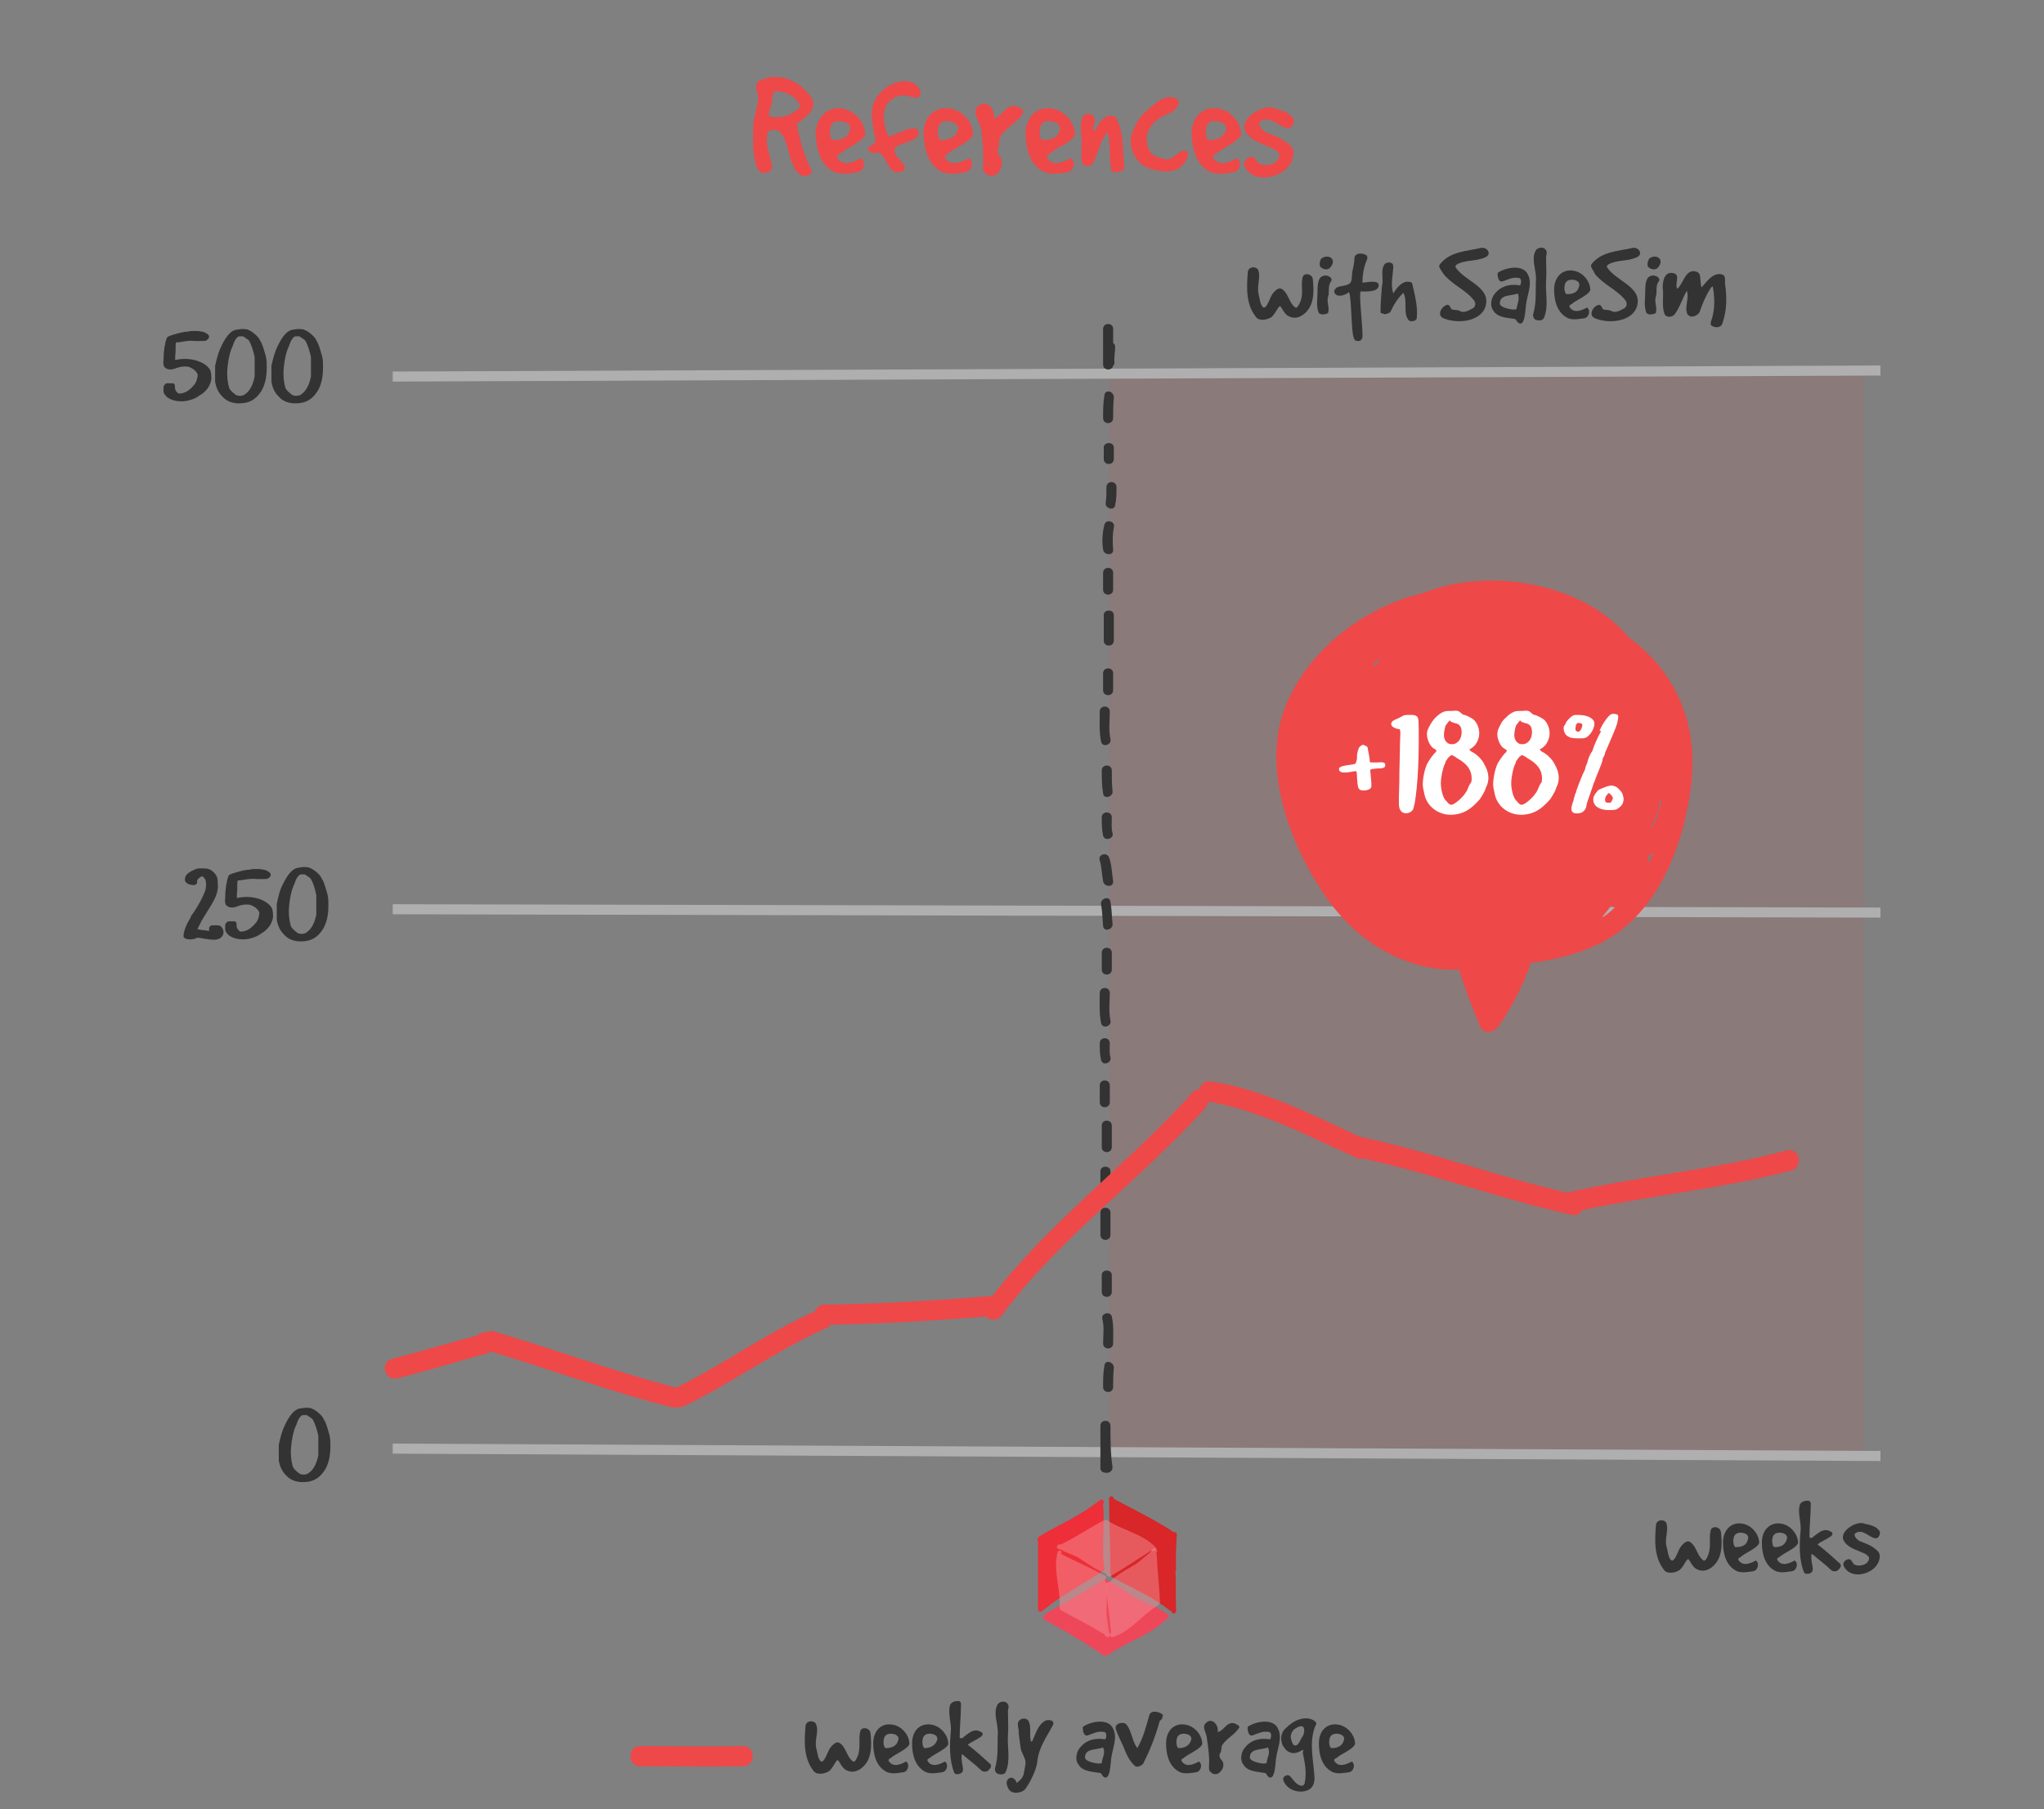 <?xml version="1.0" encoding="utf-8"?>
<!-- Generator: Adobe Illustrator 19.0.0, SVG Export Plug-In . SVG Version: 6.00 Build 0)  -->
<svg version="1.1" id="Layer_1" xmlns="http://www.w3.org/2000/svg" xmlns:xlink="http://www.w3.org/1999/xlink" x="0px" y="0px"
	 viewBox="-443 379 305 270" style="enable-background:new -443 379 305 270;" xml:space="preserve">
<rect x="-443" y="379" width="305" height="270" fill="#808080" stroke="none"/>
<style type="text/css">
	.st0{opacity:0.1;fill:#EF4849;enable-background:new    ;}
	.st1{fill:none;stroke:#B0AFB0;stroke-width:1.5;stroke-miterlimit:10;}
	.st2{enable-background:new    ;}
	.st3{fill:#EF4849;}
	.st4{fill:#333333;}
	.st5{fill:#FFFFFF;}
	.st6{fill:#D82629;}
	.st7{fill:#EE2E39;}
	.st8{fill:#EF475A;}
	.st9{opacity:0.5;fill:#F58E95;enable-background:new    ;}
</style>
<rect x="-277.4" y="434.8" class="st0" width="112.5" height="160.8"/>
<line class="st1" x1="-384.4" y1="435.2" x2="-162.4" y2="434.3"/>
<line class="st1" x1="-384.4" y1="514.7" x2="-162.4" y2="515.2"/>
<line class="st1" x1="-384.4" y1="595.2" x2="-162.4" y2="596.3"/>
<g class="st2">
	<path class="st3" d="M-330,392.9c-0.1-0.6-0.4-1.3,0.1-1.7c2.8-1.7,6.3-0.2,8,2.4c1,1.5-0.9,3-2.2,3.9c0.4,2.3,1.1,4.8,2.2,6.9
		c0.3,0.7-1.1,1.1-1.7,0.7c-2-1.7-1.4-4.7-3.1-6.5c-0.3-0.3-1.4-0.3-1.7,0.1c-0.6,1.8,0.5,3.7,0.6,5.4c0,0.4-0.9,0.8-1.5,0.7
		c-0.3-0.1-0.6-0.4-0.7-0.7c-0.8-2-0.6-4.2-0.6-6.3C-330.6,396.1-329.5,394.4-330,392.9z M-328,396.4c1.3,0.3,2.9-0.1,3.9-1
		c0.2-0.1,0.7-0.5,0.4-0.8c-0.6-1.3-2.1-1.9-3.3-2c-0.9-0.1-0.7,1.4-0.9,2.1C-328.1,395.3-328.6,396.3-328,396.4z"/>
	<path class="st3" d="M-317.3,395.2c1.8,0.3,3.4,2,3.4,3.9c-0.4,1.1-2.9,2-3.8,2.9c-0.1,0-0.5,0.3-0.4,0.5c0.8,1.4,2.3,0.8,3.6,0.1
		c0.8,0.6,0.4,2-0.6,2.1c-1,0.2-2.2,0.4-3.3,0c-2.3-1-2.8-3.6-2.9-5.8C-321.2,396.5-319.5,394.8-317.3,395.2z M-316.2,398.5
		c0.5-1.1-1.4-1.7-2.3-1.3c-1,0.5-0.7,2.7-0.2,2.7C-317.6,399.9-316.5,399.6-316.2,398.5z"/>
	<path class="st3" d="M-311.3,392.5c1.6-1.5,4.9-2.3,5.7,0.3c0,0.4-0.3,0.8-0.7,0.8c-0.9-0.1-1.8-0.6-2.8-0.2
		c-2.6,0.9-2.3,3.9-1.3,6c0.9-0.2,3-1.5,4-1.2c0.4,0,0.6,0.6,0.4,1c-0.4,1-3.4,1.3-3.5,2c-0.2,1,1.1,1.7,1.5,2.7
		c0.3,0.6-1,1-1.6,0.7c-1.1-0.7-1.2-2.2-2.2-2.8c-0.2-0.1-0.8,0.1-1.2,0c-0.3,0-0.5-0.5-0.4-0.8c0.3-0.4,1.1-0.4,1-1.1
		c-0.1-1.3-0.6-2.7-0.5-4.1C-312.9,394.4-312.2,393.3-311.3,392.5z"/>
	<path class="st3" d="M-301.2,395.2c1.8,0.3,3.4,2,3.4,3.9c-0.4,1.1-2.9,2-3.8,2.9c-0.1,0-0.5,0.3-0.4,0.5c0.8,1.4,2.3,0.8,3.6,0.1
		c0.8,0.6,0.4,2-0.6,2.1c-1,0.2-2.2,0.4-3.3,0c-2.3-1-2.8-3.6-2.9-5.8C-305.2,396.5-303.5,394.8-301.2,395.2z M-300.1,398.5
		c0.5-1.1-1.4-1.7-2.3-1.3c-1,0.5-0.7,2.7-0.2,2.7C-301.5,399.9-300.5,399.6-300.1,398.5z"/>
	<path class="st3" d="M-297,394.8c1.1-1,2.5,0.3,2.3,1.8c1.4-0.2,1.7-2.2,3.4-1.7c0.6,0.2,1.3,0.5,0.8,1.2c-0.9,1.3-2.3,1.9-3.2,3.2
		c-0.3,0.5-0.1,1.1-0.3,1.6c-0.2,0.3-0.2,0.9,0.2,1.5c0.5,0.6,0.3,1.7-0.2,2.3c-0.5,0.7-1.5,0.7-2,0.1c-0.3-0.2-0.4-0.6-0.3-1
		c0.1-1.8-0.1-3.8-0.3-5.6C-296.9,397-298.1,395.7-297,394.8z"/>
	<path class="st3" d="M-286,395.2c1.8,0.3,3.4,2,3.4,3.9c-0.4,1.1-2.9,2-3.8,2.9c-0.1,0-0.5,0.3-0.4,0.5c0.8,1.4,2.3,0.8,3.6,0.1
		c0.8,0.6,0.4,2-0.6,2.1c-1,0.2-2.2,0.4-3.3,0c-2.3-1-2.8-3.6-2.9-5.8C-289.9,396.5-288.3,394.8-286,395.2z M-284.9,398.5
		c0.5-1.1-1.4-1.7-2.3-1.3c-1,0.5-0.7,2.7-0.2,2.7C-286.3,399.9-285.2,399.6-284.9,398.5z"/>
	<path class="st3" d="M-281.5,396.5c0.3-0.7,1.6-0.7,1.8,0.1c0.2,0.6-0.2,1.1-0.2,1.7c0.1,0.1,0.2,0.4,0.2,0.3
		c0.8-1.3,1.4-2.7,3.1-2.2c1.3,2,1.1,4.6,1.3,6.9c0.1,0.4,0.1,1.1-0.3,1.2c-0.6,0.2-1.5,0.4-1.6-0.2c-0.3-1.9-0.1-3.8-0.5-5.6
		c-1.2,1.3-1.3,3-2.2,4.6c-0.3,0.6-1.3,0.7-1.6,0c-0.3-0.9-0.1-2-0.1-2.9C-281.6,399-281.9,397.5-281.5,396.5z"/>
	<path class="st3" d="M-272.1,395.7c1.3-1.1,2.9-2.8,4.6-2c0.3,0.1,0.5,0.4,0.3,0.9c-0.5,1.4-1.8,1.3-2.9,2.1
		c-0.9,0.7-1.7,1.6-1.8,2.8c0,0.6,0.1,1.5,0.5,2.1c0.5,0.8,1.3,0.9,2.1,1.1c1.2,0.5,2-1.2,3-1.2c1-0.1,0.4,1.4,0.1,1.7
		c-1.2,1.8-3.3,1.5-5.1,1c-2.1-0.6-3.3-2.8-2.9-5C-273.7,397.8-273.1,396.6-272.1,395.7z"/>
	<path class="st3" d="M-261.2,395.2c1.8,0.3,3.4,2,3.4,3.9c-0.4,1.1-2.9,2-3.8,2.9c-0.1,0-0.5,0.3-0.4,0.5c0.8,1.4,2.3,0.8,3.6,0.1
		c0.8,0.6,0.4,2-0.6,2.1c-1,0.2-2.2,0.4-3.3,0c-2.3-1-2.8-3.6-2.9-5.8C-265.2,396.5-263.5,394.8-261.2,395.2z M-260.1,398.5
		c0.5-1.1-1.4-1.7-2.3-1.3c-1,0.5-0.7,2.7-0.2,2.7C-261.5,399.9-260.5,399.6-260.1,398.5z"/>
	<path class="st3" d="M-250,396.8c0.2,0.3-0.1,1-0.4,1.2c-1.2,0.7-2.8-2-4.5-0.9c-0.7,0.4,0.4,1.5,0.9,1.7c1.4,0.5,2.6,1,3.6,2
		c0.7,0.6,0.4,1.9-0.1,2.7c-1.2,2-5.4,3.1-6.8,0.3c-0.3-0.6,0.4-1.4,1.1-1.4c0.6,0,0.6,0.8,1.1,1c1.1,0.6,3,0,3-1.3
		c0-0.3-0.6-0.8-1.1-1c-1.5-0.7-3.3-1.1-4-2.6c-0.9-1.8,2.7-4,4.3-3.4C-251.9,395.5-250.5,395.7-250,396.8z"/>
</g>
<g class="st2">
	<path class="st4" d="M-417.3,429c1-0.3,1.7-0.5,2.3-0.5c0.3-0.1,0.7-0.1,0.7-0.1c0.1,0,0.5,0,0.9,0c0.5,0.1,0.8,0.1,1.1,0.3
		c0.6,0.3,0.7,0.7,0.1,1.1c-0.2,0.1-0.3,0.1-1.5,0.1c-1.1-0.1-1.4,0-2.1,0.1c-0.5,0.1-0.9,0.1-0.9,0.1c-0.1,0.1-0.1,0.5-0.1,1.4
		c-0.1,1.2-0.1,1.3,0.1,1.2c0.1,0,0.4-0.1,0.7-0.1c1.8-0.2,3.8,0.5,4.4,1.7c0.1,0.3,0.2,1,0.1,1.5c-0.2,0.9-0.8,1.7-1.7,2.2
		c-0.5,0.4-1,0.6-1.8,0.8c-1.4,0.3-2.9-0.1-3.4-0.9c-0.2-0.3-0.2-0.3-0.2-0.8s0-0.5,0.2-0.7c0.1-0.2,0.2-0.2,0.7-0.2
		c0.5,0,0.6,0,0.7,0.1c0.1,0.1,0.1,0.3,0.1,0.5c0,0.4,0.2,0.7,0.5,0.9c0.2,0.1,0.8,0,1.3-0.3c0.4-0.2,1.1-0.9,1.3-1.3
		c0.2-0.4,0.3-0.9,0.3-1.2c-0.1-0.3-0.4-0.7-1-1c-0.4-0.2-0.5-0.2-1-0.2c-0.5,0-0.7,0.1-1.1,0.2c-0.7,0.3-1.2,0.3-1.6,0.1
		c-0.3-0.2-0.5-0.4-0.4-1.3c0-1.3,0.2-2.5,0.5-3.3C-417.9,429.2-417.9,429.2-417.3,429z"/>
	<path class="st4" d="M-409.9,430.5c0.7-1.4,1.4-2.2,2.2-2.3c0.1,0,0.6-0.1,0.9-0.1c0.7,0,0.8,0.1,1.2,0.3c0.5,0.3,1.2,0.9,1.4,1.4
		c0,0,0.1,0.2,0.1,0.2c0.1,0,0.5,1.2,0.6,1.6c0.3,0.9,0.3,1.3,0.3,2.3c0,1.5-0.3,2.7-0.9,3.6c-0.8,1.2-1.8,1.7-3.2,1.7
		c-1,0-1.9-0.3-2.5-1c-0.6-0.6-0.9-1.2-1.1-2.2c0-0.4,0-2,0-2.4C-410.6,432.3-410.4,431.5-409.9,430.5z M-405.8,429.9
		c-0.2-0.3-0.7-0.5-0.9-0.7c-0.2,0-0.4,0-0.6,0c-0.3,0-0.7,0.6-0.9,1.2c0,0.1-0.1,0.3-0.2,0.5c-0.4,0.9-0.7,2.7-0.7,3.9
		c0,0.9,0.2,2,0.4,2.3c0,0,0.1,0.1,0.1,0.1c0,0.1,0.7,0.7,0.9,0.8c0.3,0.1,0.7,0.1,1,0c0.8-0.4,1.4-1.3,1.7-2.8c0-0.4,0-2.5,0-2.9
		C-405.2,431.3-405.5,430.5-405.8,429.9z"/>
	<path class="st4" d="M-401.5,430.5c0.7-1.4,1.4-2.2,2.2-2.3c0.1,0,0.6-0.1,0.9-0.1c0.7,0,0.7,0.1,1.2,0.3c0.5,0.3,1.2,0.9,1.4,1.4
		c0,0,0.1,0.2,0.1,0.2c0.1,0,0.5,1.2,0.6,1.6c0.3,0.9,0.3,1.3,0.3,2.3c0,1.5-0.3,2.7-0.9,3.6c-0.8,1.2-1.8,1.7-3.2,1.7
		c-1,0-1.9-0.3-2.5-1c-0.6-0.6-0.9-1.2-1.1-2.2c0-0.4,0-2,0-2.4C-402.2,432.3-402,431.5-401.5,430.5z M-397.4,429.9
		c-0.2-0.3-0.7-0.5-0.9-0.7c-0.2,0-0.4,0-0.6,0c-0.3,0-0.7,0.6-0.9,1.2c0,0.1-0.1,0.3-0.2,0.5c-0.4,0.9-0.7,2.7-0.7,3.9
		c0,0.9,0.2,2,0.4,2.3c0,0,0.1,0.1,0.1,0.1c0,0.1,0.7,0.7,0.9,0.8c0.3,0.1,0.7,0.1,1,0c0.8-0.4,1.4-1.3,1.7-2.8c0-0.4,0-2.5,0-2.9
		C-396.8,431.3-397.1,430.5-397.4,429.9z"/>
</g>
<g class="st2">
	<path class="st4" d="M-415.4,510.2c0-0.6,0.5-1,1.4-1.4c0.4-0.2,0.6-0.2,1.2-0.2c0.8,0,1.2,0.1,1.7,0.6c0.5,0.5,0.6,0.9,0.6,1.8
		c0.1,1.1-0.4,2.2-1.3,3.6c-0.8,1.3-1.1,1.7-1.4,2.4c-0.2,0.4-0.4,0.7-0.3,0.7c0,0,0.2,0,0.6,0.1c0.3,0,0.7,0.1,0.9,0.1
		c0.2,0.1,0.2,0.1,0.2-0.2c0-0.2,0-0.3,0.1-0.4c0.2-0.2,0.2-0.2,0.8-0.2c0.6,0,0.7,0,0.9,0.2c0.6,0.6,0.4,1.5-0.3,1.8
		c-0.5,0.2-0.9,0.2-2.2,0c-1-0.2-1.1-0.2-1.4,0c-0.7,0.2-1.6,0.1-1.7-0.3c-0.1-0.4,0.3-1.7,0.9-2.6c0.1-0.2,0.2-0.4,0.2-0.4
		s0-0.2,0.1-0.2c1-1.4,1.6-2.6,2-3.6c0.2-0.6,0.2-1.4,0-1.8c-0.3-0.4-0.4-0.5-0.7-0.3s-0.5,0.4-0.5,0.6c0.1,0.3-0.1,0.5-0.4,0.6
		C-414.9,511.1-415.5,510.7-415.4,510.2z"/>
	<path class="st4" d="M-408.1,509.3c1-0.3,1.7-0.5,2.3-0.5c0.3-0.1,0.7-0.1,0.7-0.1c0.1,0,0.5,0,0.9,0c0.5,0.1,0.8,0.1,1.1,0.3
		c0.6,0.3,0.7,0.7,0.1,1.1c-0.2,0.1-0.3,0.1-1.5,0.1c-1.1-0.1-1.4,0-2.1,0.1c-0.5,0.1-0.9,0.1-0.9,0.1c-0.1,0.1-0.1,0.5-0.1,1.4
		c-0.1,1.2-0.1,1.3,0.1,1.2c0.1,0,0.4-0.1,0.7-0.1c1.8-0.2,3.8,0.5,4.4,1.7c0.1,0.3,0.2,1,0.1,1.5c-0.2,0.9-0.8,1.7-1.7,2.2
		c-0.5,0.4-1,0.6-1.8,0.8c-1.4,0.3-2.9-0.1-3.4-0.9c-0.2-0.3-0.2-0.3-0.2-0.8s0-0.5,0.2-0.7c0.1-0.2,0.2-0.2,0.7-0.2
		c0.5,0,0.6,0,0.7,0.1c0.1,0.1,0.1,0.3,0.1,0.5c0,0.4,0.2,0.7,0.5,0.9c0.2,0.1,0.8,0,1.3-0.3c0.4-0.2,1.1-0.9,1.3-1.3
		c0.2-0.4,0.3-0.9,0.3-1.2c-0.1-0.3-0.4-0.7-1-1c-0.4-0.2-0.5-0.2-1-0.2c-0.5,0-0.7,0.1-1.1,0.2c-0.7,0.3-1.2,0.3-1.6,0.1
		c-0.3-0.2-0.5-0.4-0.4-1.3c0-1.3,0.2-2.5,0.5-3.3C-408.7,509.5-408.7,509.5-408.1,509.3z"/>
	<path class="st4" d="M-400.7,510.8c0.7-1.4,1.4-2.2,2.2-2.3c0.1,0,0.6-0.1,0.9-0.1c0.7,0,0.7,0.1,1.2,0.3c0.5,0.3,1.2,0.9,1.4,1.4
		c0,0,0.1,0.2,0.1,0.2c0.1,0,0.5,1.2,0.6,1.6c0.3,0.9,0.3,1.3,0.3,2.3c0,1.5-0.3,2.7-0.9,3.6c-0.8,1.2-1.8,1.7-3.2,1.7
		c-1,0-1.9-0.3-2.5-1c-0.6-0.6-0.9-1.2-1.1-2.2c0-0.4,0-2,0-2.4C-401.4,512.5-401.2,511.7-400.7,510.8z M-396.6,510.2
		c-0.2-0.3-0.7-0.5-0.9-0.7c-0.2,0-0.4,0-0.6,0c-0.3,0-0.7,0.6-0.9,1.2c0,0.1-0.1,0.3-0.2,0.5c-0.4,0.9-0.7,2.7-0.7,3.9
		c0,0.9,0.2,2,0.4,2.3c0,0,0.1,0.1,0.1,0.1c0,0.1,0.7,0.7,0.9,0.8c0.3,0.1,0.7,0.1,1,0c0.8-0.4,1.4-1.3,1.7-2.8c0-0.4,0-2.5,0-2.9
		C-396,511.6-396.3,510.7-396.6,510.2z"/>
</g>
<g class="st2">
	<path class="st4" d="M-400.4,591.5c0.7-1.4,1.4-2.2,2.2-2.3c0.1,0,0.6-0.1,0.9-0.1c0.7,0,0.8,0.1,1.2,0.3c0.5,0.3,1.2,0.9,1.4,1.4
		c0,0,0.1,0.2,0.1,0.2c0.1,0,0.5,1.2,0.6,1.6c0.3,0.9,0.3,1.3,0.3,2.3c0,1.5-0.3,2.7-0.9,3.6c-0.8,1.2-1.8,1.7-3.2,1.7
		c-1,0-1.9-0.3-2.5-1c-0.6-0.6-0.9-1.2-1.1-2.2c0-0.4,0-2,0-2.4C-401.1,593.3-400.9,592.5-400.4,591.5z M-396.3,590.9
		c-0.2-0.3-0.7-0.5-0.9-0.7c-0.2,0-0.4,0-0.6,0c-0.3,0-0.7,0.6-0.9,1.2c0,0.1-0.1,0.3-0.2,0.5c-0.4,0.9-0.7,2.7-0.7,3.9
		c0,0.9,0.2,2,0.4,2.3c0,0,0.1,0.1,0.1,0.1c0,0.1,0.7,0.7,0.9,0.8c0.3,0.1,0.7,0.1,1,0c0.8-0.4,1.4-1.3,1.7-2.8c0-0.4,0-2.5,0-2.9
		C-395.7,592.3-396,591.5-396.3,590.9z"/>
</g>
<path class="st3" d="M-332.1,639.6c-5.1,0.1-10.2,0-15.4,0c-1.9,0-1.9,3,0,3c5.1,0,10.2,0.1,15.4,0
	C-330.2,642.6-330.2,639.6-332.1,639.6z"/>
<g>
	<g class="st2">
		<path class="st4" d="M-321.2,639.9c0.2,0.7,0.2,1.4,0.6,1.9c0.3,0.3,0.5-0.1,0.6-0.2c0.5-0.8,0.6-1.6,1.3-2.2
			c0.4-0.4,0.8-0.5,1.2-0.1c0.8,0.7,0.9,2,1.8,2.6c0.2,0.1,0.4-0.2,0.5-0.4c0.8-1.5,0.2-2.9,0.6-4.2c0.2-0.6,1.4-0.5,1.5,0.4
			c0.2,2,0.2,4.1-1.5,5.3c-0.6,0.4-1.3,0.6-2.1,0.2c-0.7-0.3-1.1-1.5-1.3-1.5c-0.3,0-0.8,1.4-1.4,1.7c-0.7,0.4-1.8,0.5-2.2-0.1
			c-1.5-1.9-1.4-4.4-1.2-6.7c0.1-0.8,1.1-0.9,1.5-0.4C-320.7,637.3-321.5,638.6-321.2,639.9z"/>
		<path class="st4" d="M-309.8,636.4c1.3,0.2,2.5,1.5,2.5,2.9c-0.3,0.8-2.2,1.5-2.8,2.1c-0.1,0-0.4,0.2-0.3,0.4
			c0.6,1,1.7,0.6,2.6,0.1c0.6,0.4,0.3,1.5-0.4,1.6c-0.8,0.1-1.6,0.3-2.4,0c-1.7-0.8-2.1-2.7-2.1-4.3
			C-312.7,637.3-311.5,636.1-309.8,636.4z M-309,638.8c0.4-0.9-1-1.3-1.7-0.9c-0.7,0.4-0.5,2-0.1,2
			C-310,639.9-309.2,639.6-309,638.8z"/>
		<path class="st4" d="M-304,636.4c1.3,0.2,2.5,1.5,2.5,2.9c-0.3,0.8-2.2,1.5-2.8,2.1c-0.1,0-0.4,0.2-0.3,0.4c0.6,1,1.7,0.6,2.6,0.1
			c0.6,0.4,0.3,1.5-0.4,1.6c-0.8,0.1-1.6,0.3-2.4,0c-1.7-0.8-2.1-2.7-2.1-4.3C-306.9,637.3-305.7,636.1-304,636.4z M-303.2,638.8
			c0.4-0.9-1-1.3-1.7-0.9c-0.7,0.4-0.5,2-0.1,2C-304.3,639.9-303.5,639.6-303.2,638.8z"/>
		<path class="st4" d="M-301.2,633.4c0.2-0.4,0.8-0.6,1.4-0.5c0.1,0.1,0.2,0.3,0.2,0.4c0,1.7-0.2,3.3-0.2,5c0.1,0.2,0.3,0.1,0.4,0.1
			c0.8-0.6,1.7-1.6,2.8-0.9c0.5,0.2,0.1,0.7-0.2,0.8c-0.5,0.4-1.2,0.6-1.8,1.1c1.2,0.9,2.3,1.9,3.4,2.9c0.2,0.3,0,0.6-0.2,0.8
			c-0.3,0.4-0.9,0.4-1.2,0.1c-0.8-0.8-1.8-1.5-2.7-2.3c0,0-0.3-0.2-0.2,0.2c-0.1,0.7,0.2,1.4,0.2,2.1c-0.1,0.7-1.2,0.7-1.3,0.4
			c-0.8-2-0.7-4.3-0.5-6.5C-301.1,635.9-301.6,634.5-301.2,633.4z"/>
		<path class="st4" d="M-294.2,633.5c0.3-0.7,1.6-0.8,1.7,0.2c0,0.2-0.1,0.5-0.1,0.7c0,1.2,0.1,2.5,0,3.6c-0.1,1.9,0.4,3.7-0.3,5.4
			c-0.2,0.5-0.8,0.5-1.3,0.3c-0.3-0.2-0.4-0.6-0.3-0.9c0.5-1.7,0.3-3.4,0.4-5.2C-294.1,636.2-294.8,634.7-294.2,633.5z"/>
		<path class="st4" d="M-291,635.9c0.3-0.5,1.2-0.6,1.5,0c0.4,0.8,0.1,1.9,0.3,2.9c0.1,0.3,0.3,0,0.3-0.1c0.5-1.1,0.8-2.3,1.9-2.9
			c0.4-0.2,1.5-0.1,1.1,0.7c-0.9,1.7-2.1,3.3-2.3,5.3c-0.1,1.2-1,3.1-1.8,4.2c-0.6,0.7-2.1,0.8-2.5,0c-0.3-0.5-0.5-1.3,0.1-1.6
			c0.4-0.3,1,0.2,1.1,0.7c1.2-0.9,1-1.2,1.3-2.7c0.2-0.9-0.6-1.7-0.7-2.5c-0.1-0.9-0.3-1.8-0.3-2.7
			C-291.1,636.7-291.2,636.2-291,635.9z"/>
		<path class="st4" d="M-278.9,643.6c-1.2-0.2-2.6-0.2-3.2-1.3c-0.5-0.6-0.3-1.8,0.2-2.4c1.4-1.9,3.8-1.3,3.8-1.3
			c0.2-0.2,0.3-1-0.1-1.1c-1-0.2-1.6,0.2-2.5,0.5c-0.7,0.2-0.8-1.1-0.7-1.3c1.2-0.8,3.8-1.3,4.5,0.3c0.7,1.4-0.1,2.9-0.3,4.5
			c-0.1,1-0.2,3.3-1.1,2.7C-278.6,644-278.6,643.6-278.9,643.6z M-278.4,639.8c-1,0.4-2.7,0.1-2.7,1.5c0,0.7,2.4,1.1,2.5,0.8
			C-278.5,641.2-278,640.7-278.4,639.8z"/>
		<path class="st4" d="M-276.5,637.1c-0.3-1,1.3-1.2,1.6-0.7c0.8,1,0.8,2.4,1.6,3.5c0.9-1.5,1.3-3.2,1.8-4.9c0.2-0.8,1.4-0.6,2-0.1
			c0.1,0.2-0.1,0.4-0.1,0.6c-0.1,0.2-0.4,0.3-0.4,0.5c-0.6,2.2-1.4,4.2-2.4,6.2c-0.2,0.3-1,0.7-1.3,0.3c-0.9-0.8-1.3-1.9-1.7-2.9
			C-275.8,638.8-276.2,637.9-276.5,637.1z"/>
		<path class="st4" d="M-266.1,636.4c1.3,0.2,2.5,1.5,2.5,2.9c-0.3,0.8-2.2,1.5-2.8,2.1c-0.1,0-0.4,0.2-0.3,0.4
			c0.6,1,1.7,0.6,2.6,0.1c0.6,0.4,0.3,1.5-0.4,1.6c-0.8,0.1-1.6,0.3-2.4,0c-1.7-0.8-2.1-2.7-2.1-4.3
			C-269,637.3-267.8,636.1-266.1,636.4z M-265.3,638.8c0.4-0.9-1-1.3-1.7-0.9c-0.7,0.4-0.5,2-0.1,2
			C-266.3,639.9-265.6,639.6-265.3,638.8z"/>
		<path class="st4" d="M-263,636.1c0.8-0.8,1.9,0.3,1.7,1.4c1-0.2,1.3-1.6,2.5-1.3c0.4,0.2,1,0.4,0.6,0.8c-0.7,1-1.7,1.4-2.4,2.4
			c-0.2,0.3-0.1,0.9-0.3,1.2c-0.2,0.3-0.2,0.7,0.2,1.1s0.3,1.3-0.2,1.7c-0.3,0.5-1.1,0.5-1.4,0.1c-0.3-0.2-0.3-0.4-0.3-0.8
			c0.1-1.4-0.1-2.8-0.3-4.2C-262.9,637.7-263.8,636.7-263,636.1z"/>
		<path class="st4" d="M-254.3,643.6c-1.2-0.2-2.6-0.2-3.2-1.3c-0.5-0.6-0.3-1.8,0.2-2.4c1.4-1.9,3.8-1.3,3.8-1.3
			c0.2-0.2,0.3-1-0.1-1.1c-1-0.2-1.6,0.2-2.5,0.5c-0.7,0.2-0.8-1.1-0.7-1.3c1.2-0.8,3.8-1.3,4.5,0.3c0.7,1.4-0.1,2.9-0.3,4.5
			c-0.1,1-0.2,3.3-1.1,2.7C-254,644-254,643.6-254.3,643.6z M-253.8,639.8c-1,0.4-2.7,0.1-2.7,1.5c0,0.7,2.4,1.1,2.5,0.8
			C-253.9,641.2-253.4,640.7-253.8,639.8z"/>
		<path class="st4" d="M-246.9,635.8c0.1,0.1,0.4,0.3,0.3,0.5c-1.1,2.3-0.5,4.9-0.3,7.4c0.1,0.9,0.1,1.9-0.8,2.4
			c-1.3,0.7-3.3,0.1-3.8-1.4c-0.2-0.6,0.7-1,1-0.6c0.5,0.5,1,1.5,1.9,1.4c0.2-0.1,0.3-0.3,0.3-0.5c0.3-1.5,0-2.9-0.3-4.4
			c0-0.1,0.2-0.6-0.1-0.4c-0.6,0.4-1.3,0.6-1.9,0.3c-0.5-0.2-0.7-0.6-1-1c-0.4-1-0.3-2,0.6-2.7C-249.9,635.7-248.2,635-246.9,635.8z
			 M-250.4,638.3c0.1,0.5,0.3,1.2,0.6,1.2c0.6,0.1,0.8-0.9,1.2-1.4c0.2-0.3,0.3-1,0.1-1.3c-0.2-0.4-1,0-1.4,0.3
			C-250.2,637.4-250.4,637.8-250.4,638.3z"/>
		<path class="st4" d="M-243.3,636.4c1.3,0.2,2.5,1.5,2.5,2.9c-0.3,0.8-2.2,1.5-2.8,2.1c-0.1,0-0.4,0.2-0.3,0.4
			c0.6,1,1.7,0.6,2.6,0.1c0.6,0.4,0.3,1.5-0.4,1.6c-0.8,0.1-1.6,0.3-2.4,0c-1.7-0.8-2.1-2.7-2.1-4.3
			C-246.2,637.3-245,636.1-243.3,636.4z M-242.5,638.8c0.4-0.9-1-1.3-1.7-0.9c-0.7,0.4-0.5,2-0.1,2
			C-243.5,639.9-242.7,639.6-242.5,638.8z"/>
	</g>
</g>
<g>
	<g class="st2">
		<path class="st4" d="M-194.3,609.9c0.2,0.7,0.2,1.4,0.6,1.9c0.3,0.3,0.5-0.1,0.6-0.2c0.5-0.8,0.6-1.6,1.3-2.2
			c0.4-0.4,0.8-0.5,1.2-0.1c0.8,0.7,0.9,2,1.8,2.6c0.2,0.1,0.4-0.2,0.5-0.4c0.8-1.5,0.2-2.9,0.6-4.2c0.2-0.6,1.4-0.5,1.5,0.4
			c0.2,2,0.2,4.1-1.5,5.3c-0.6,0.4-1.3,0.6-2.1,0.2c-0.7-0.3-1.1-1.5-1.3-1.5c-0.3,0-0.8,1.4-1.4,1.7c-0.7,0.4-1.8,0.5-2.2-0.1
			c-1.5-1.9-1.4-4.4-1.2-6.7c0.1-0.8,1.1-0.9,1.5-0.4C-193.9,607.3-194.7,608.7-194.3,609.9z"/>
		<path class="st4" d="M-183,606.4c1.3,0.2,2.5,1.5,2.5,2.9c-0.3,0.8-2.2,1.5-2.8,2.1c-0.1,0-0.4,0.2-0.3,0.4c0.6,1,1.7,0.6,2.6,0.1
			c0.6,0.4,0.3,1.5-0.4,1.6c-0.8,0.1-1.6,0.3-2.4,0c-1.7-0.8-2.1-2.7-2.1-4.3C-185.9,607.4-184.7,606.1-183,606.4z M-182.2,608.8
			c0.4-0.9-1-1.3-1.7-0.9c-0.7,0.4-0.5,2-0.1,2C-183.2,609.9-182.4,609.7-182.2,608.8z"/>
		<path class="st4" d="M-177.2,606.4c1.3,0.2,2.5,1.5,2.5,2.9c-0.3,0.8-2.2,1.5-2.8,2.1c-0.1,0-0.4,0.2-0.3,0.4
			c0.6,1,1.7,0.6,2.6,0.1c0.6,0.4,0.3,1.5-0.4,1.6c-0.8,0.1-1.6,0.3-2.4,0c-1.7-0.8-2.1-2.7-2.1-4.3
			C-180.1,607.4-178.9,606.1-177.2,606.4z M-176.4,608.8c0.4-0.9-1-1.3-1.7-0.9c-0.7,0.4-0.5,2-0.1,2
			C-177.4,609.9-176.7,609.7-176.4,608.8z"/>
		<path class="st4" d="M-174.4,603.5c0.2-0.4,0.8-0.6,1.4-0.5c0.1,0.1,0.2,0.3,0.2,0.4c0,1.7-0.2,3.3-0.2,5c0.1,0.2,0.3,0.1,0.4,0.1
			c0.8-0.6,1.7-1.6,2.8-0.9c0.5,0.2,0.1,0.7-0.2,0.8c-0.5,0.4-1.2,0.6-1.8,1.1c1.2,0.9,2.3,1.9,3.4,2.9c0.2,0.3,0,0.6-0.2,0.8
			c-0.3,0.4-0.9,0.4-1.2,0.1c-0.8-0.8-1.8-1.5-2.7-2.3c0,0-0.3-0.2-0.2,0.2c-0.1,0.7,0.2,1.4,0.2,2.1c-0.1,0.7-1.2,0.7-1.3,0.4
			c-0.8-2-0.7-4.3-0.5-6.5C-174.3,605.9-174.8,604.5-174.4,603.5z"/>
		<path class="st4" d="M-162.5,607.6c0.1,0.3-0.1,0.7-0.3,0.9c-0.9,0.5-2.1-1.5-3.3-0.7c-0.5,0.3,0.3,1.1,0.6,1.2
			c1,0.4,1.9,0.7,2.7,1.5c0.5,0.5,0.3,1.4-0.1,2c-0.9,1.5-4,2.3-5,0.2c-0.2-0.5,0.3-1,0.8-1c0.4,0,0.5,0.6,0.8,0.8
			c0.8,0.4,2.2,0,2.2-1c0-0.2-0.5-0.6-0.8-0.7c-1.1-0.5-2.4-0.8-3-1.9c-0.7-1.4,2-3,3.1-2.5C-163.9,606.6-162.9,606.8-162.5,607.6z"
			/>
	</g>
</g>
<path class="st4" d="M-278.2,582.8c-0.2,1.1-0.2,2.1-0.2,3.2c0,1,1.5,1,1.5,0c0-0.9,0-1.9,0.1-2.8
	C-276.7,582.3-278.1,581.8-278.2,582.8z"/>
<path class="st4" d="M-277.1,575.5c-0.2-0.9-1.7-0.5-1.4,0.4c0.3,1.2,0.1,2.4,0.1,3.6c0,1,1.5,1,1.5,0
	C-276.9,578.1-276.8,576.8-277.1,575.5z"/>
<path class="st4" d="M-278.6,569.3v2.5c0,1,1.5,1,1.5,0v-2.5C-277.1,568.4-278.6,568.4-278.6,569.3z"/>
<path class="st4" d="M-278.8,560v3.3c0,1,1.5,1,1.5,0V560C-277.3,559-278.8,559-278.8,560z"/>
<path class="st4" d="M-278.8,553.8v3c0,1,1.5,1,1.5,0v-3C-277.3,552.9-278.8,552.9-278.8,553.8z"/>
<path class="st4" d="M-278.6,547v3.2c0,1,1.5,1,1.5,0V547C-277.1,546-278.6,546-278.6,547z"/>
<path class="st4" d="M-278.9,541v2.5c0,1,1.5,1,1.5,0V541C-277.4,540-278.9,540-278.9,541z"/>
<path class="st4" d="M-277.3,536.8c-0.2-0.7-0.1-1.4-0.1-2.1c0-1-1.5-1-1.5,0c0,0.8,0,1.7,0.2,2.5
	C-278.5,538.1-277.1,537.7-277.3,536.8z"/>
<path class="st4" d="M-277.4,527.2c0-1-1.5-1-1.5,0c0,1.5-0.1,3,0.2,4.5c0.2,0.9,1.6,0.5,1.4-0.4
	C-277.6,529.9-277.4,528.5-277.4,527.2z"/>
<path class="st4" d="M-277.4,485.2c0-1-1.5-1-1.5,0c0,1.5-0.1,3,0.2,4.5c0.2,0.9,1.6,0.5,1.4-0.4
	C-277.6,487.9-277.4,486.5-277.4,485.2z"/>
<path class="st4" d="M-278.6,521.2v2.5c0,1,1.5,1,1.5,0v-2.5C-277.1,520.2-278.6,520.2-278.6,521.2z"/>
<path class="st4" d="M-277.3,513.6c-0.1-1-1.6-0.5-1.4,0.4c0.2,1.1,0.2,2.1,0.3,3.2c0.1,1,1.6,0.5,1.4-0.4
	C-277.1,515.8-277.1,514.7-277.3,513.6z"/>
<path class="st4" d="M-277.5,507c-0.3-0.9-1.7-0.5-1.4,0.4c0.3,1,0.3,2.1,0.5,3.1c0.1,0.9,1.6,1,1.5,0
	C-277.1,509.3-277.1,508.1-277.5,507z"/>
<path class="st4" d="M-277,503.3c-0.2-0.7-0.1-1.5-0.1-2.3c0-1-1.5-1-1.5,0c0,0.9,0,1.8,0.2,2.7C-278.2,504.6-276.7,504.2-277,503.3
	z"/>
<path class="st4" d="M-277.1,494c0-1-1.5-1-1.5,0c0,1.1,0,2.2,0.2,3.4c0.1,1,1.6,0.5,1.4-0.4C-277.1,496-277.1,495-277.1,494z"/>
<path class="st4" d="M-278.3,470.8v3.8c0,1,1.5,1,1.5,0v-3.8C-276.8,469.9-278.3,469.9-278.3,470.8z"/>
<path class="st4" d="M-278.4,464.5v2.5c0,1,1.5,1,1.5,0v-2.5C-276.9,463.5-278.4,463.5-278.4,464.5z"/>
<path class="st4" d="M-278.4,479.5v2.5c0,1,1.5,1,1.5,0v-2.5C-276.9,478.5-278.4,478.5-278.4,479.5z"/>
<path class="st4" d="M-278.2,457.3c-0.3,1.2-0.4,2.5-0.2,3.7c0.1,0.9,1.6,1,1.5,0c-0.1-1.1-0.1-2.2,0.1-3.3
	C-276.5,456.8-278,456.4-278.2,457.3z"/>
<path class="st4" d="M-277.9,451.7c0,0.8,0,1.5-0.1,2.3c-0.2,0.9,1.3,1.3,1.4,0.4c0.2-0.9,0.2-1.8,0.2-2.7
	C-276.4,450.7-277.9,450.7-277.9,451.7z"/>
<path class="st4" d="M-278.3,445.8v1.7c0,1,1.5,1,1.5,0v-1.7C-276.8,444.9-278.3,444.9-278.3,445.8z"/>
<path class="st4" d="M-278.2,438c-0.2,1.1-0.2,2.2-0.2,3.4c0,1,1.5,1,1.5,0c0-1,0-2,0.1-3C-276.7,437.4-278.1,437-278.2,438z"/>
<path class="st4" d="M-276.6,430.8c0-0.3-0.1-0.5-0.3-0.6v-2.1c0-1-1.5-1-1.5,0v5.3c0,0.9,1.3,1,1.5,0.2c0.1-0.1,0.2-0.3,0.2-0.5
	C-276.8,432.4-276.6,431.6-276.6,430.8z"/>
<path class="st4" d="M-277.3,591.8c0-1-1.5-1-1.5,0v6.3c0,0.5,0.4,0.7,0.8,0.7c0.5,0.1,1.1-0.3,1-0.9
	C-277.3,595.9-277.3,593.9-277.3,591.8z"/>
<g>
	<g class="st2">
		<path class="st4" d="M-255.2,422.9c0.2,0.7,0.2,1.4,0.6,1.9c0.3,0.3,0.5-0.1,0.6-0.2c0.5-0.8,0.6-1.6,1.3-2.2
			c0.4-0.4,0.8-0.5,1.2-0.1c0.8,0.7,0.9,2,1.8,2.6c0.2,0.1,0.4-0.2,0.5-0.4c0.9-1.5,0.2-2.9,0.6-4.2c0.2-0.6,1.4-0.5,1.5,0.4
			c0.2,2,0.2,4.1-1.5,5.3c-0.6,0.4-1.3,0.6-2.1,0.2c-0.7-0.3-1.1-1.5-1.3-1.5c-0.3,0-0.8,1.4-1.4,1.7c-0.7,0.4-1.8,0.5-2.2-0.1
			c-1.5-1.9-1.4-4.4-1.2-6.7c0.1-0.8,1.1-0.9,1.5-0.4C-254.8,420.3-255.5,421.7-255.2,422.9z"/>
		<path class="st4" d="M-246.1,420.6c0.2-0.4,0.8-0.6,1.3-0.4c0.3,0.1,0.7,0.5,0.4,0.8c-0.5,0.7-0.2,1.5-0.4,2.2
			c-0.3,0.8,0.2,1.6,0,2.4c0,0.1-0.1,0.2-0.2,0.2c-0.5,0.2-1.2,0.2-1.3-0.3c-0.3-1-0.1-2-0.1-3
			C-246.4,421.9-246.4,421.2-246.1,420.6z M-245.7,417.5c0.5-0.3,1.2-0.3,1.5,0.2c0.3,0.5-0.2,1.2-0.5,1.4c-0.4,0.2-0.9,0.1-1.3-0.3
			C-246.2,418.4-246,417.6-245.7,417.5z"/>
		<path class="st4" d="M-240.9,417.5c0.1-0.8,1.2-0.8,1.8-0.4c0.1,0.1,0.2,0.3,0.1,0.6c-0.5,1.1-0.7,2.3-0.7,3.5
			c0.9-0.1,2.7-0.5,2.4,0.6c-0.3,0.8-1.8,0.7-2.7,0.7c-0.2,1.1,0.4,5.7,0.3,6.8c0,0.3-0.3,0.6-0.6,0.6c-0.4,0-0.6-0.1-0.7-0.5
			c-0.4-1-0.3-5.9-0.7-6.8c-0.6,0.5-1.9,0.9-2.2,0c-0.1-0.2,0.2-0.6,0.4-0.7c0.6-0.3,1.6-0.2,2-0.7c0.3-0.4,0.2-1.2,0.3-1.7
			C-241,418.6-240.9,418.1-240.9,417.5z"/>
		<path class="st4" d="M-236.5,418.6c0.1-0.3,0.7-0.6,1.2-0.3c0.2,0.1,0.2,0.4,0.2,0.7c-0.1,1.3-0.4,2.5,0,3.8
			c0.6-1,1.6-2.2,2.8-1.6c0.4,1.8,0.9,3.6,0.7,5.3c0,0.4-0.9,0.6-1.2,0.3c-0.9-1.1-0.1-2.8-0.8-4.1c-0.8,0.8-1.4,1.7-1.9,2.8
			c-0.1,0.2-0.6,0.4-0.9,0.4c-0.1-0.1-0.6-0.1-0.6-0.3c0-1.3,0.1-2.5,0.2-3.8C-236.5,420.7-237,419.5-236.5,418.6z"/>
		<path class="st4" d="M-228.1,418.4c1.5-1.9,4-1.9,6.1-2.4c0.5-0.1,1,0.2,1.1,0.6c0.2,0.5-0.4,0.8-0.7,0.9
			c-1.3,0.5-2.7,0.3-3.9,0.9c-0.2,0.1-0.4,0.3-0.3,0.5c1.4,2.1,5.2,2.9,4.5,5.7c-0.6,2.4-4.2,2.8-6.3,1.9c-1-0.4-0.4-1.7,0.5-2
			c0.5-0.1,0.5,0.6,0.8,0.7c0.4,0.1,0.7,0,1.1,0.2c0.7,0.4,1.4-0.1,2-0.4c0.4-0.3,0.4-0.7,0.2-1.1c-1.3-1.7-3.2-2.3-4.6-4
			C-228,419.2-228.5,418.8-228.1,418.4z"/>
		<path class="st4" d="M-217,426.6c-1.2-0.2-2.6-0.2-3.2-1.3c-0.5-0.6-0.3-1.8,0.2-2.4c1.4-1.9,3.8-1.3,3.8-1.3
			c0.2-0.2,0.3-1-0.1-1.1c-1-0.2-1.6,0.2-2.5,0.5c-0.7,0.2-0.8-1.1-0.7-1.3c1.2-0.8,3.8-1.3,4.5,0.3c0.7,1.4-0.1,2.9-0.3,4.5
			c-0.1,1-0.2,3.3-1.1,2.7C-216.7,427-216.8,426.6-217,426.6z M-216.5,422.8c-1,0.4-2.7,0.1-2.7,1.5c0,0.7,2.4,1.1,2.5,0.8
			C-216.6,424.3-216.2,423.7-216.5,422.8z"/>
		<path class="st4" d="M-213.9,416.5c0.3-0.7,1.6-0.8,1.7,0.2c0,0.2-0.1,0.5-0.1,0.7c0,1.2,0.1,2.5,0,3.6c-0.1,1.9,0.4,3.7-0.3,5.4
			c-0.2,0.5-0.8,0.5-1.3,0.3c-0.3-0.2-0.4-0.6-0.3-0.9c0.5-1.7,0.3-3.4,0.4-5.2C-213.8,419.2-214.5,417.7-213.9,416.5z"/>
		<path class="st4" d="M-208.2,419.4c1.3,0.2,2.5,1.5,2.5,2.9c-0.3,0.8-2.2,1.5-2.8,2.1c-0.1,0-0.4,0.2-0.3,0.4
			c0.6,1,1.7,0.6,2.6,0.1c0.6,0.4,0.3,1.5-0.4,1.6c-0.8,0.1-1.6,0.3-2.4,0c-1.7-0.8-2.1-2.7-2.1-4.3
			C-211.1,420.4-209.9,419.1-208.2,419.4z M-207.4,421.8c0.4-0.9-1-1.3-1.7-0.9c-0.7,0.4-0.5,2-0.1,2
			C-208.4,422.9-207.6,422.7-207.4,421.8z"/>
		<path class="st4" d="M-205.5,418.4c1.5-1.9,4-1.9,6.1-2.4c0.5-0.1,1,0.2,1.1,0.6c0.2,0.5-0.4,0.8-0.7,0.9
			c-1.3,0.5-2.7,0.3-3.9,0.9c-0.2,0.1-0.4,0.3-0.3,0.5c1.4,2.1,5.2,2.9,4.5,5.7c-0.6,2.4-4.2,2.8-6.3,1.9c-1-0.4-0.4-1.7,0.5-2
			c0.5-0.1,0.5,0.6,0.8,0.7c0.4,0.1,0.7,0,1.1,0.2c0.7,0.4,1.4-0.1,2-0.4c0.4-0.3,0.4-0.7,0.2-1.1c-1.3-1.7-3.2-2.3-4.6-4
			C-205.3,419.2-205.8,418.8-205.5,418.4z"/>
		<path class="st4" d="M-197.2,420.6c0.2-0.4,0.8-0.6,1.3-0.4c0.3,0.1,0.7,0.5,0.4,0.8c-0.5,0.7-0.2,1.5-0.4,2.2
			c-0.3,0.8,0.2,1.6,0,2.4c0,0.1-0.1,0.2-0.2,0.2c-0.5,0.2-1.2,0.2-1.3-0.3c-0.3-1-0.1-2-0.1-3
			C-197.5,421.9-197.5,421.2-197.2,420.6z M-196.8,417.5c0.5-0.3,1.2-0.3,1.5,0.2c0.3,0.5-0.2,1.2-0.5,1.4c-0.4,0.2-0.9,0.1-1.3-0.3
			C-197.3,418.4-197,417.6-196.8,417.5z"/>
		<path class="st4" d="M-193.2,419.8c1,0.3,0,1.6,0.5,2.3c1-0.9,1.2-3.2,3-2.5c0.1,0.1,0.3,0.3,0.3,0.3c0.2,0.7,0.1,1.4,0.3,2
			c0.8-0.9,1.8-2.4,3.2-1.9c0.4,0.3,0.3,0.8,0.3,1.3c0.3,2,0.3,4-0.4,6c-0.2,0.6-1,0.7-1.6,0.3c-0.1,0-0.2-0.3-0.1-0.6
			c0.6-1.6,0.6-3.4,0.3-5.1c0-0.3-0.3,0-0.4,0.2c-0.7,1.1-1.2,2.3-1.6,3.5c-0.3,0.5-1.3,1-1.8,0.3c-0.5-1,0.3-2.4-0.1-3.5
			c-0.7,1.2-1,2.4-1.8,3.5c-0.4,0.5-1.3,0.5-1.5,0c-0.5-1.2-0.1-2.7-0.3-4C-194.9,420.7-194.5,419.4-193.2,419.8z"/>
	</g>
</g>
<path class="st3" d="M-200,474.1c-6.6-8-20.7-10.6-30.6-6.6c-8.7,2-17.1,8.4-20.5,16.7c-3.8,9.1,0.5,20.7,5.7,28.3
	c4.7,7,12,11.5,20.1,11.2c0.9,2.9,2,5.7,3.2,8.6c0.5,1.1,2,0.8,2.6,0c2.1-3,3.8-6.2,4.9-9.6c3.5-0.4,6.9-1.3,9.9-2.7
	c8.8-4,12.9-14.6,14-23.5C-189.4,486.5-193.4,478.9-200,474.1z M-237.8,478.4c-0.1-0.1-0.2-0.1-0.3-0.2c0.4-0.4,0.8-0.8,1.2-1.2
	C-237.2,477.5-237.5,478-237.8,478.4z M-204.1,516.1c0.5-0.6,1-1.3,1.5-1.9c0.2,0.1,0.4,0.2,0.6,0.2
	C-202.7,515.1-203.4,515.6-204.1,516.1z M-197.1,508c0.1-0.4,0.1-0.8,0-1.2c0.3-0.2,0.6-0.3,0.8-0.5
	C-196.5,506.8-196.8,507.4-197.1,508z M-196.9,502.9c0.5-0.9,0.9-1.8,1.3-2.7c0.2-0.5,0.2-0.9,0.1-1.2c0.1-0.2,0.2-0.4,0.4-0.7
	C-195.3,500.1-195.9,501.7-196.9,502.9z"/>
<g class="st2">
	<path class="st5" d="M-240.5,491.6c0.1-0.7,0.3-1.2,0.6-1.3c0.3-0.2,0.3-0.2,0.6,0c0.2,0,0.4,0.2,0.4,0.4s0.3,1.4,0.3,2
		c0,0.1,0.2,0.1,1,0.1c1.1-0.1,1.3,0,1.3,0.4c0,0.4-0.3,0.5-1.3,0.5c-1,0.1-1,0.1-0.9,0.6c0.1,1.3,0.2,2,0.1,2.2
		c-0.1,0.4-1.1,0.6-1.6,0.4c-0.4-0.2-0.4-0.5-0.5-1.7c0-0.7-0.1-1.1-0.1-1.1c-0.1,0-0.4,0-0.8,0.1c-1.2,0.2-1.8,0.1-1.8-0.4
		c0-0.4,0.5-0.5,2-0.7c0.5-0.1,0.5-0.1,0.6-0.5C-240.5,492.3-240.5,491.9-240.5,491.6z"/>
	<path class="st5" d="M-234.8,486.4c0.2-0.1,0.7-0.3,1-0.5c0.3-0.2,0.6-0.2,1.1-0.2c0.7,0,0.8,0,1.1,0.2c0.3,0.3,0.3,0.3,0.3,3.9
		c0,5.2-0.5,9.5-0.9,10.1c-0.6,0.7-1.6,0.6-1.9-0.1c-0.2-0.4-0.2-0.8-0.1-3.9c0-2,0.1-4.6,0.1-5.9c0.1-2.2,0.1-2.2-0.3-2.2
		C-235.5,487.6-235.8,486.8-234.8,486.4z"/>
	<path class="st5" d="M-228.8,486.1c0.5-0.5,0.8-0.7,1.3-0.9c0.3-0.1,0.7-0.1,1.2-0.1c0.8-0.1,1,0,1.4,0.4c0.1,0.1,0.3,0.2,0.4,0.2
		c0.2,0,1.2,0.5,1.5,0.8c0.8,0.9,1,2.3,0.3,3.4c-0.1,0.3-0.8,0.9-1,0.9c-0.1,0,0,0.2,0.3,0.4c0.7,0.3,1.6,1.2,1.9,1.9
		c0.7,1.2,0.8,2.4,0.2,3.5c-0.1,0.5-0.7,1.4-0.9,1.7c-1.4,1.6-2.5,2.2-4.1,2.3c-2.1,0.1-3.9-1.3-4.2-3.3c-0.1-0.4-0.2-0.9-0.2-1.2
		c0-1,0.3-2.4,0.7-3.2c0.3-0.5,0.9-1.4,1.2-1.6c0.2-0.3,0.2-0.3-0.1-0.5c-0.6-0.3-0.9-0.9-1.1-1.6c-0.1-0.6-0.1-0.7,0-1.2
		C-229.7,487.3-229.3,486.6-228.8,486.1z M-223.4,495.2c0-1.3-0.7-2.2-2.1-3c-0.4-0.3-0.8-0.5-0.9-0.5c-0.1,0-0.6,0.4-0.7,0.7
		c0,0.1-0.1,0.1-0.1,0.1c0,0-0.1,0.1-0.1,0.2c0,0,0,0.2-0.1,0.3c-0.3,0.6-0.6,2-0.6,2.9s0.3,2,0.6,2.4c0.1,0.1,0.2,0.3,0.3,0.3
		c0.1,0.3,0.6,0.6,0.7,0.5c0.4,0,1.6-1,2.1-1.8c0.1-0.1,0.3-0.5,0.4-0.8c0.1-0.3,0.3-0.5,0.3-0.6
		C-223.5,495.9-223.4,495.6-223.4,495.2z M-225.6,487c-0.5-0.1-1-0.3-1-0.4c0-0.3-0.4,0.3-0.7,0.7c-0.2,0.7-0.3,1.3-0.2,1.8
		c0.1,0.4,0.3,0.7,0.7,0.9c0.3,0.1,0.6,0.1,0.9,0c0.7-0.3,1-1,1-1.7S-225.1,487.2-225.6,487z"/>
	<path class="st5" d="M-218.3,486.1c0.5-0.5,0.8-0.7,1.3-0.9c0.3-0.1,0.7-0.1,1.2-0.1c0.8-0.1,1,0,1.4,0.4c0.1,0.1,0.3,0.2,0.4,0.2
		c0.2,0,1.2,0.5,1.5,0.8c0.8,0.9,1,2.3,0.3,3.4c-0.1,0.3-0.8,0.9-1,0.9c-0.1,0,0,0.2,0.3,0.4c0.7,0.3,1.6,1.2,1.9,1.9
		c0.7,1.2,0.8,2.4,0.2,3.5c-0.1,0.5-0.7,1.4-0.9,1.7c-1.4,1.6-2.5,2.2-4.1,2.3c-2.1,0.1-3.9-1.3-4.2-3.3c-0.1-0.4-0.2-0.9-0.2-1.2
		c0-1,0.3-2.4,0.7-3.2c0.3-0.5,0.9-1.4,1.2-1.6c0.2-0.3,0.2-0.3-0.1-0.5c-0.6-0.3-0.9-0.9-1.1-1.6c-0.1-0.6-0.1-0.7,0-1.2
		C-219.2,487.3-218.9,486.6-218.3,486.1z M-212.9,495.2c0-1.3-0.7-2.2-2.1-3c-0.4-0.3-0.8-0.5-0.9-0.5c-0.1,0-0.6,0.4-0.7,0.7
		c0,0.1-0.1,0.1-0.1,0.1c0,0-0.1,0.1-0.1,0.2c0,0,0,0.2-0.1,0.3c-0.3,0.6-0.6,2-0.6,2.9s0.3,2,0.6,2.4c0.1,0.1,0.2,0.3,0.3,0.3
		c0.1,0.3,0.6,0.6,0.7,0.5c0.4,0,1.6-1,2.1-1.8c0.1-0.1,0.3-0.5,0.4-0.8c0.1-0.3,0.3-0.5,0.3-0.6
		C-213,495.9-212.9,495.6-212.9,495.2z M-215.1,487c-0.5-0.1-1-0.3-1-0.4c0-0.3-0.4,0.3-0.7,0.7c-0.2,0.7-0.3,1.3-0.2,1.8
		c0.1,0.4,0.3,0.7,0.7,0.9c0.3,0.1,0.6,0.1,0.9,0c0.7-0.3,1-1,1-1.7S-214.6,487.2-215.1,487z"/>
	<path class="st5" d="M-209.3,486.8c0.1-0.2,0.3-0.4,0.6-0.7c0.5-0.4,0.5-0.4,1.2-0.4c1.2,0,2.2,0.4,2.4,1.1
		c0.1,0.7-0.4,1.7-1.1,2.2c-0.4,0.2-0.4,0.2-1.3,0.2c-1,0-1.2-0.1-1.7-0.4c-0.4-0.3-0.6-1.1-0.4-1.5
		C-209.5,487.3-209.4,487-209.3,486.8z M-204.2,487.8c0.4-0.9,1.2-2,1.6-2.2c0.2-0.1,0.7-0.1,1,0.1c0.1,0.1,0.1,0.4-0.1,1.3
		c-0.2,0.7-1,2.5-1.6,3.9c-0.1,0.2-0.2,0.4-0.2,0.5c0,0.1-0.1,0.4-0.3,0.7c-0.1,0.3-0.1,0.5-0.1,0.5s-0.1,0.2-0.1,0.3
		c-0.1,0.3-0.6,1.5-0.8,2c-0.1,0.2-0.2,0.7-0.4,1c-0.1,0.4-0.4,1.2-0.6,1.8c-0.2,0.6-0.4,1.1-0.4,1.2c0,0.1-0.1,0.3-0.1,0.5
		c-0.2,0.7-0.7,1-1.4,1c-0.5,0-0.8-0.2-0.8-0.6c-0.1-0.2,0.1-0.7,0.2-1.1c0.1-0.1,0.1-0.4,0.2-0.7c0.1-0.2,0.1-0.5,0.2-0.6
		s0.1-0.3,0.1-0.3c0-0.1,0.9-2.5,1.2-3c0.1-0.2,0.2-0.5,0.2-0.7c0.1-0.1,0.1-0.3,0.2-0.4c0-0.1,0.1-0.2,0.1-0.4
		c0.1-0.2,0.1-0.4,0.2-0.6s0.2-0.5,0.5-0.9c0.4-1.2,0.5-1.3,0.9-2.2c0.2-0.4,0.4-0.7,0.4-0.8C-204.4,488.1-204.3,488-204.2,487.8z
		 M-207.1,487.9c0.2-0.4,0.3-0.8,0.1-0.9c0,0-0.2-0.1-0.4-0.1c-0.2,0-0.2,0-0.4,0.2c-0.1,0.3-0.2,0.9,0,1
		C-207.5,488.3-207.3,488.2-207.1,487.9z M-204.3,496.8c0.3-0.1,1.1-0.5,1.4-0.5c0.3-0.1,0.3-0.1,0.7,0c0.3,0.1,0.4,0.1,0.8,0.5
		s0.5,0.6,0.6,1c0.1,0.5,0.1,0.5,0,0.9c-0.1,0.5-0.5,0.8-1,1.1c-0.4,0.1-0.6,0.1-1.1,0.1c-1.7,0-2.6-0.8-2.3-2
		C-205,497.5-204.6,496.9-204.3,496.8z M-202.5,498.5c0.2-0.3,0.2-0.3,0.1-0.6c-0.1-0.1-0.2-0.4-0.4-0.4c-0.1-0.2-0.1-0.2-0.3,0
		c-0.2,0.2-0.4,0.5-0.4,0.8c0,0.4,0.1,0.5,0.5,0.5C-202.6,498.8-202.6,498.8-202.5,498.5z"/>
</g>
<g>
	<path class="st6" d="M-267.4,608c0-0.3-0.2-0.4-0.4-0.3c-2.9-1.9-6-3.4-9-5c0,0,0,0,0,0c0-0.5-0.7-0.5-0.7,0
		c0,3.7,0.2,7.4,0.2,11.1c0,0.1,0.1,0.2,0.1,0.3c0,0.1,0,0.2,0.2,0.3c2.9,1.6,6,2.9,8.6,5c0.1,0,0.1,0.1,0.2,0.1
		c0.1,0.4,0.7,0.4,0.7-0.1c-0.1-2,0-4-0.1-5.9c0-0.1,0.1-0.1,0.1-0.2C-267.6,611.5-267.5,609.8-267.4,608z"/>
	<path class="st7" d="M-278.2,613.1c-0.5-3.2,0.1-6.4-0.2-9.6c0,0,0-0.1,0-0.1c0,0,0,0,0,0c0.4-0.3-0.2-0.8-0.5-0.5
		c-2.6,2.1-5.9,3.6-8.7,5.2c0,0-0.1,0.1-0.1,0.1c-0.1,0-0.2,0.1-0.3,0.2c-0.1,0.1-0.2,0.2-0.2,0.3c0,0.2,0.1,0.3,0.1,0.5v10
		c0,0.4,0.6,0.5,0.7,0.1c0.1,0,0.1,0,0.2-0.1c2.6-2.1,5.6-3.7,8.4-5.5c0.1-0.1,0.1-0.1,0.2-0.2
		C-278.5,613.6-278.2,613.4-278.2,613.1z"/>
	<path class="st8" d="M-268.7,620c-1.1-0.9-2.5-1.4-3.8-2c-1.8-0.8-3.3-2.2-5.1-3.1c-0.1,0-0.1,0-0.2,0c-0.1-0.1-0.3-0.2-0.5-0.1
		c-0.1,0-0.1,0.1-0.1,0.2c-0.1,0-0.2,0-0.3,0c-2.6,1.7-5.3,3.2-8.1,4.7c-0.1,0.1-0.2,0.2-0.2,0.3c-0.3,0-0.5,0.5-0.2,0.7
		c3,1.7,6.1,3.4,8.9,5.4c0.2,0.2,0.5,0,0.5-0.2c0.1,0.1,0.2,0.1,0.3,0c2.7-1.9,6-2.8,8.4-5.1c0.1-0.1,0.1-0.1,0.1-0.2
		C-268.6,620.5-268.4,620.2-268.7,620z"/>
	<path class="st9" d="M-270.6,609.9c-1.9-2-4.9-2.5-7.2-4c-0.1-0.1-0.2-0.1-0.3,0c-0.1,0-0.1,0-0.2,0c-2.1,1.1-4.1,2.5-6.2,3.5
		c-0.1,0-0.1,0.1-0.1,0.1c-0.1,0-0.1,0-0.2,0c-0.5-0.1-0.7,0.6-0.2,0.7c0.2,0,0.4,0.1,0.6,0.2c0,0,0.1,0.1,0.1,0.1
		c0.7,0.3,1.4,0.6,2.1,0.9c1.3,0.8,2.5,1.8,3.9,2.3c0,0,0,0,0,0c0.1,0.1,0.2,0.1,0.2,0.1c0,0,0,0,0,0c0.1,0.1,0.2,0.1,0.2,0.2
		c0.1,0.2,0.3,0.4,0.5,0.3c2.1-1.2,4.1-2.6,6.2-3.9c0,0,0,0,0,0C-270.8,610.7-270.3,610.2-270.6,609.9z"/>
	<path class="st9" d="M-285.2,610.7c-0.7,2.7,0.5,5.5,0.3,8.2c0,0.1,0,0.2,0.1,0.3c0,0.1,0.1,0.1,0.1,0.1c2.1,1.2,4.2,2.2,6.3,3.5
		c0.1,0,0.1,0.1,0.2,0.1c0,0.1,0,0.1,0.1,0.2c0.2,0.4,0.9,0.2,0.7-0.2c-0.1-0.2-0.1-0.4-0.2-0.6c0,0,0-0.1,0-0.2
		c-0.1-0.8-0.2-1.5-0.3-2.3c0-1.5,0.2-3-0.1-4.6c0,0,0,0,0,0c0-0.1,0-0.2-0.1-0.2c0,0,0,0,0,0c0-0.1,0-0.2,0-0.3
		c0.2-0.2,0.2-0.5-0.1-0.6c-2.1-1.1-4.4-2.1-6.5-3.2c0,0,0,0,0,0C-284.3,610.4-285.1,610.2-285.2,610.7z"/>
	<path class="st9" d="M-276.9,623.3c2.6-0.8,4.4-3.4,6.7-4.7c0.1-0.1,0.2-0.2,0.2-0.2c0-0.1,0.1-0.1,0.1-0.2
		c-0.1-2.4-0.4-4.8-0.5-7.2c0-0.1,0-0.1-0.1-0.2c0-0.1,0.1-0.1,0.1-0.1c0.3-0.4-0.3-0.9-0.6-0.5c-0.1,0.2-0.3,0.3-0.4,0.5
		c0,0-0.1,0-0.1,0.1c-0.6,0.5-1.2,1-1.8,1.5c-1.3,0.8-2.7,1.5-3.8,2.5c0,0,0,0,0,0c-0.1,0-0.1,0.1-0.1,0.2c0,0,0,0,0,0
		c-0.1,0-0.2,0.1-0.3,0.1c-0.2,0-0.5,0.1-0.5,0.4c0.2,2.4,0.6,4.8,0.8,7.2c0,0,0,0,0,0C-277.6,622.8-277.3,623.5-276.9,623.3z"/>
</g>
<path class="st3" d="M-176.4,550.7c-10.8,2.9-21.9,3.8-32.8,6.3c-10.3-2.4-20.3-6.1-30.7-8.3c0,0,0,0-0.1,0
	c-7.2-3.3-14.4-7.1-22.3-8.3c-1-0.1-1.6,0.5-1.8,1.2c-0.3,0-0.7,0.1-1,0.5c-9.5,10.6-21.1,19-29.8,30.3c-8.4,0.7-16.7,1.2-25.1,1.3
	c-0.7,0-1.2,0.5-1.4,1c-7.2,3.2-13.6,7.9-20.7,11.4c-9.3-2.4-18.3-5.8-27.6-8.5c-0.6,0.2-1.2,0.3-1.8,0.4c-0.1,0.1-0.1,0.2-0.2,0.3
	c-4.3,1.1-8.5,2.4-12.8,3.5c-1.9,0.5-1.1,3.4,0.8,2.9c4.5-1.1,8.9-2.5,13.3-3.7c0.3-0.1,0.5-0.2,0.6-0.3c9,2.7,17.8,6,26.9,8.3
	c0.3,0.1,0.6,0.1,0.9,0c0.3,0.1,0.6,0,1-0.1c7.3-3.5,13.9-8.4,21.3-11.7c0.3-0.1,0.5-0.3,0.6-0.5c7.7-0.1,15.5-0.6,23.2-1.2
	c0.6,0.6,1.8,0.7,2.4-0.2c8.7-11.7,20.7-20.2,30.4-31c0.2-0.3,0.4-0.6,0.4-0.9c7.6,1.3,14.5,5,21.5,8.1c0,0,0,0,0,0
	c0.2,0.1,0.4,0.2,0.6,0.3c0.3,0.2,0.7,0.2,1,0.1c10.5,2.3,20.6,6.1,31.1,8.4c0.8,0.2,1.3-0.2,1.6-0.7c10.3-2.2,20.9-3.2,31.2-5.9
	C-173.8,553.1-174.5,550.2-176.4,550.7z"/>
</svg>
